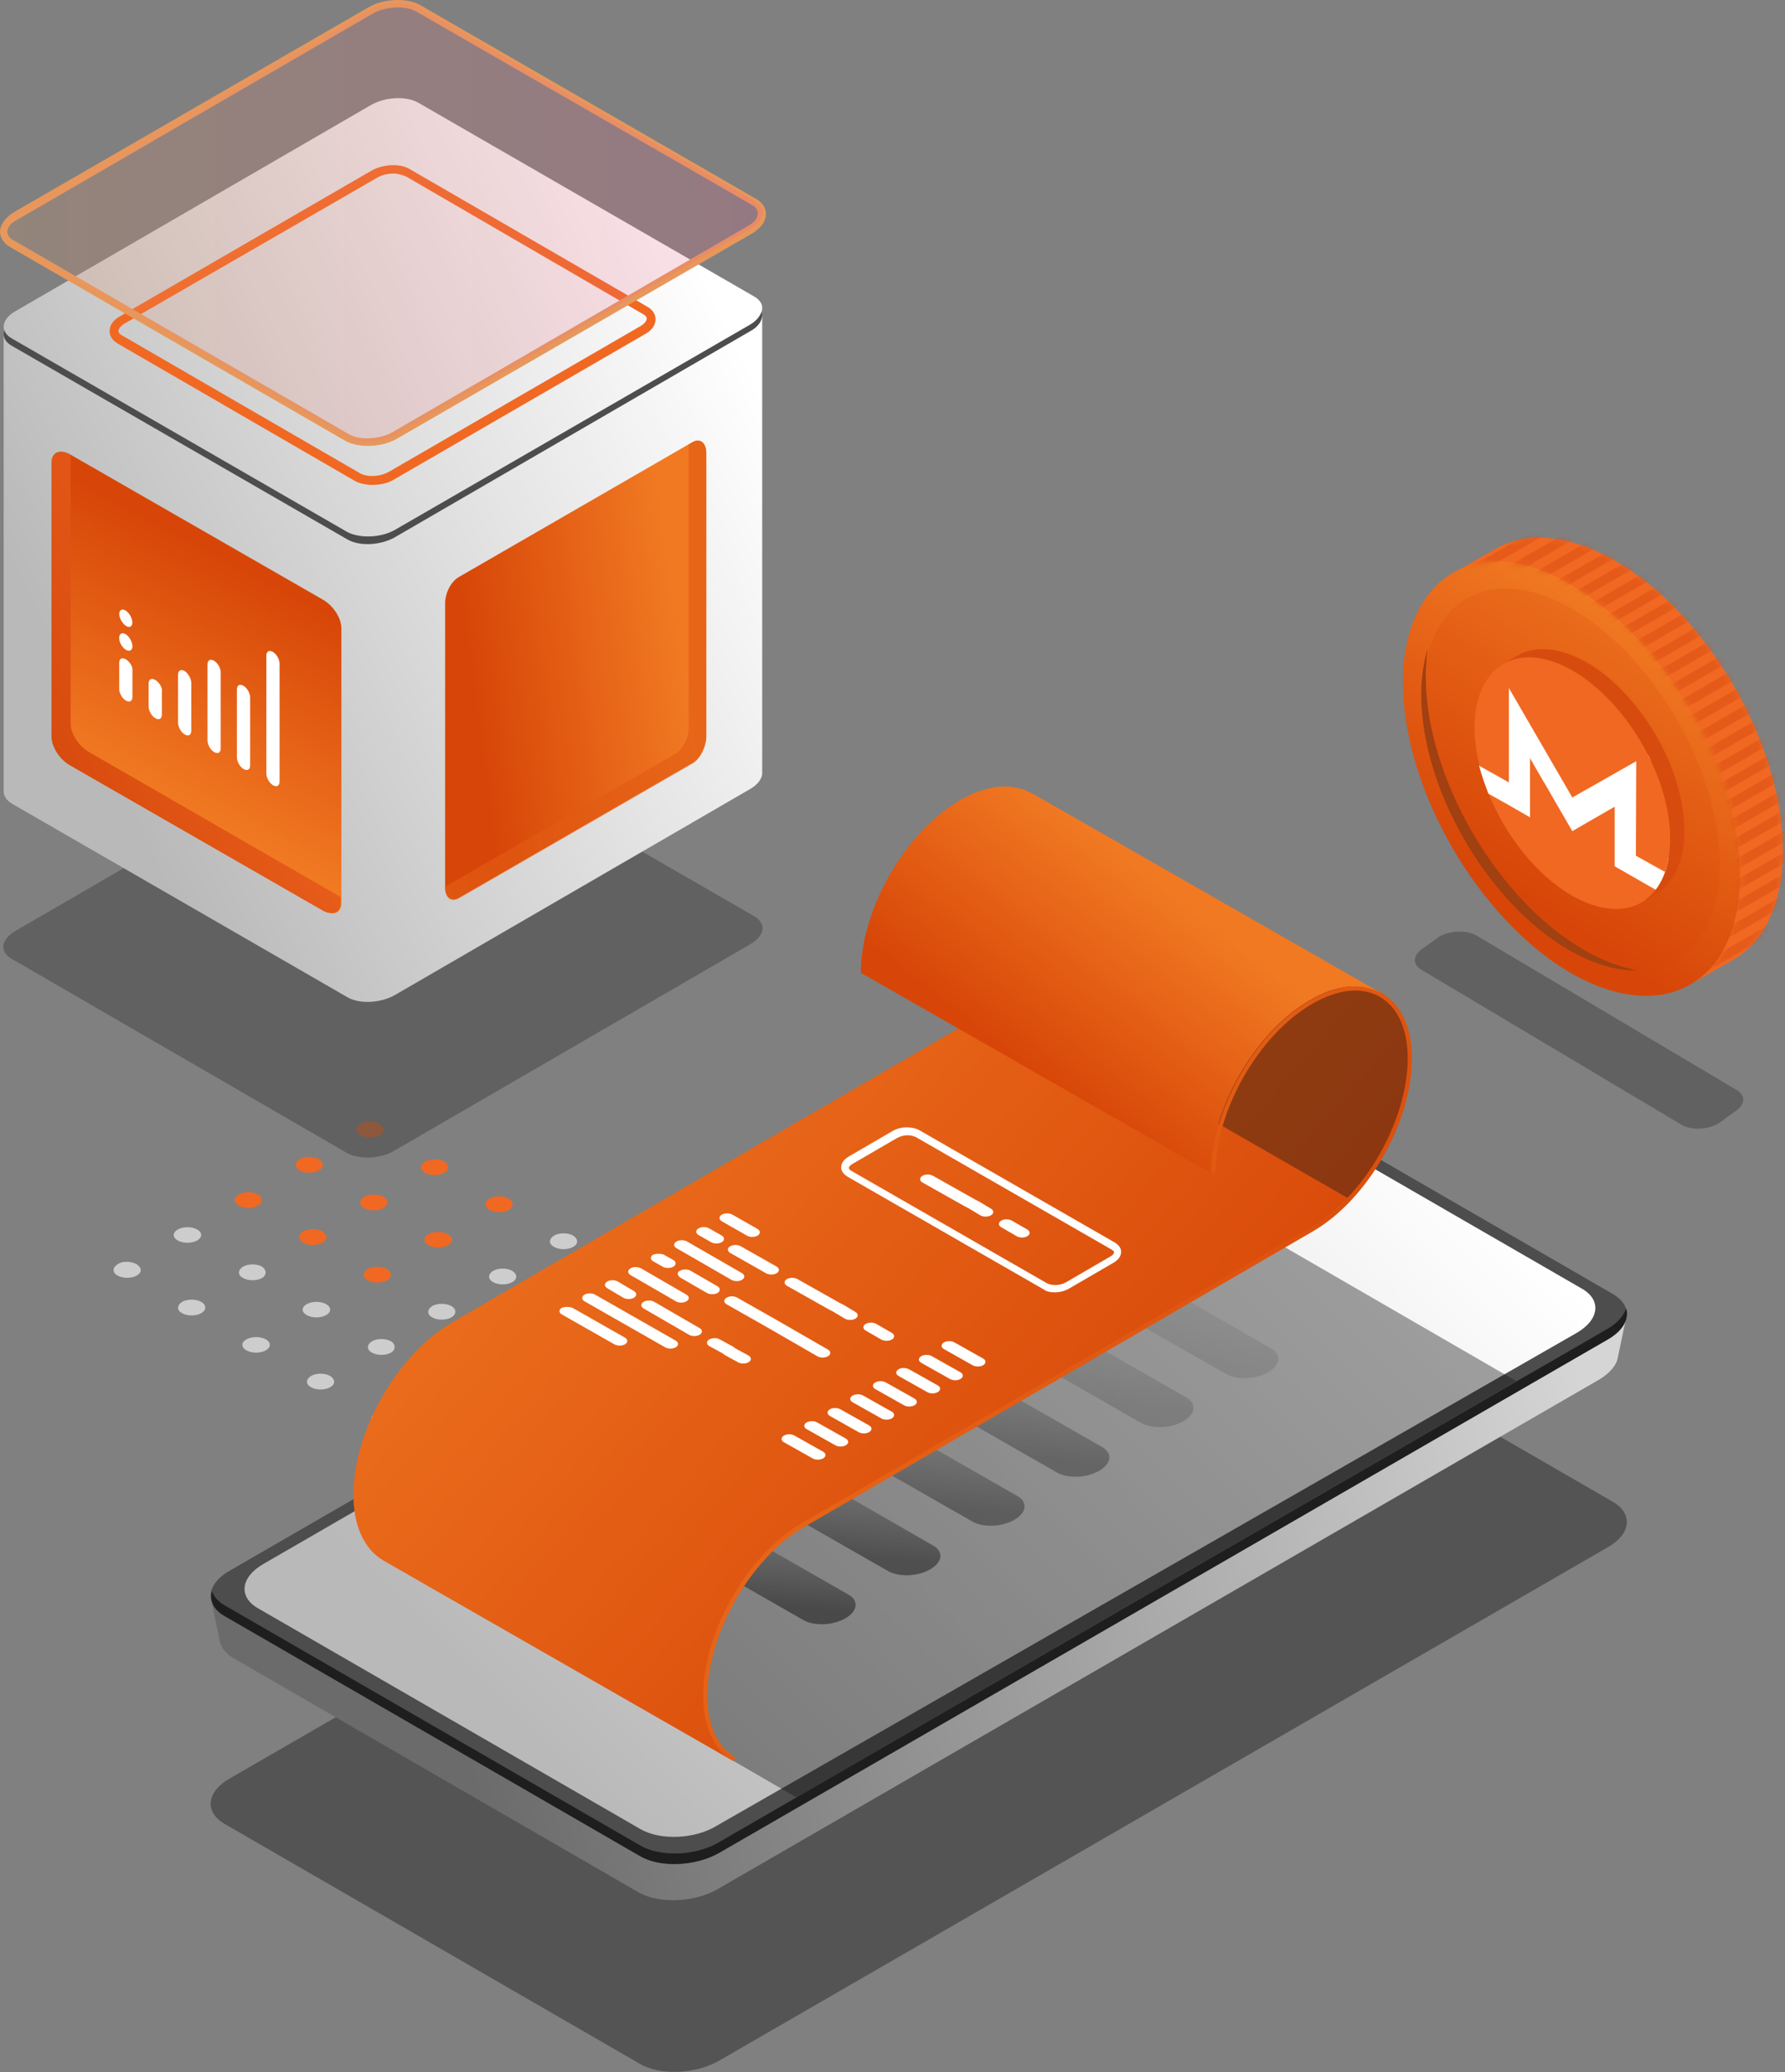 <svg fill="none" height="347" viewBox="0 0 299 347" width="299" xmlns="http://www.w3.org/2000/svg" xmlns:xlink="http://www.w3.org/1999/xlink"><rect x="0" y="0" width="299" height="347" fill="#808080" stroke="none"/><linearGradient id="a"><stop offset="0" stop-color="#d5d5d5"/><stop offset="1" stop-color="#6b6b6b"/></linearGradient><linearGradient id="b" gradientUnits="userSpaceOnUse" x1="265" x2="74.79" xlink:href="#a" y1="231" y2="282.427"/><linearGradient id="c"><stop offset="0" stop-color="#fff"/><stop offset="1" stop-color="#b9b9b9"/></linearGradient><linearGradient id="d" gradientUnits="userSpaceOnUse" x1="258.629" x2="132.616" xlink:href="#c" y1="211.035" y2="335.271"/><linearGradient id="e" gradientUnits="userSpaceOnUse" x1="123.899" x2="122.307" xlink:href="#a" y1="248.766" y2="268.21"/><linearGradient id="f" gradientUnits="userSpaceOnUse" x1="138.099" x2="136.493" xlink:href="#a" y1="240.462" y2="259.992"/><linearGradient id="g" gradientUnits="userSpaceOnUse" x1="152.199" x2="150.607" xlink:href="#a" y1="232.266" y2="251.71"/><linearGradient id="h" gradientUnits="userSpaceOnUse" x1="166.399" x2="164.807" xlink:href="#a" y1="224.066" y2="243.51"/><linearGradient id="i" gradientUnits="userSpaceOnUse" x1="180.515" x2="178.922" xlink:href="#a" y1="215.766" y2="235.21"/><linearGradient id="j" gradientUnits="userSpaceOnUse" x1="194.699" x2="193.093" xlink:href="#a" y1="207.462" y2="226.992"/><linearGradient id="k"><stop offset="0" stop-color="#f17922"/><stop offset="1" stop-color="#d74608"/></linearGradient><linearGradient id="l" gradientUnits="userSpaceOnUse" x1="74.373" x2="194.823" xlink:href="#k" y1="158.341" y2="263.931"/><linearGradient id="m" gradientUnits="userSpaceOnUse" x1="127.981" x2="226.005" xlink:href="#k" y1="176.399" y2="242.747"/><linearGradient id="n" gradientUnits="userSpaceOnUse" x1="179.5" x2="156.063" xlink:href="#k" y1="136.5" y2="166.486"/><linearGradient id="o" gradientUnits="userSpaceOnUse" x1="122.847" x2="9.166" xlink:href="#c" y1="55.702" y2="109.926"/><linearGradient id="p" gradientUnits="userSpaceOnUse" x1=".615" x2="127.657" y1="37.318" y2="37.318"><stop offset="0" stop-color="#e39a65"/><stop offset="1" stop-color="#e95f8d"/></linearGradient><linearGradient id="q" gradientUnits="userSpaceOnUse" x1="8" x2="26.953" xlink:href="#k" y1="123.5" y2="87.686"/><linearGradient id="r" gradientUnits="userSpaceOnUse" x1="61.5" x2="9" y1="102.477" y2="125.977"><stop offset="0" stop-color="#f16822"/><stop offset="1" stop-color="#d84b0e"/></linearGradient><linearGradient id="s" gradientUnits="userSpaceOnUse" x1="116" x2="81.108" xlink:href="#k" y1="124.5" y2="129.173"/><linearGradient id="t" gradientUnits="userSpaceOnUse" x1="57.5" x2="112.398" xlink:href="#k" y1="83" y2="76.64"/><linearGradient id="u" gradientUnits="userSpaceOnUse" x1="305.945" x2="272.768" xlink:href="#k" y1="109.851" y2="161.408"/><linearGradient id="v" gradientUnits="userSpaceOnUse" x1="290.596" x2="264.312" xlink:href="#k" y1="114.626" y2="156.788"/><mask id="w" height="75" maskUnits="userSpaceOnUse" width="56" x="243" y="90"><path d="m270.54 93.85c-7.845-4.502-14.939-4.912-20.056-1.978l-7.231 4.161c5.117-3.002 12.211-2.592 20.056 1.978 15.553 9.004 28.173 30.834 28.105 48.706 0 8.869-3.206 15.144-8.254 18.078l7.231-4.161c5.048-2.934 8.186-9.21 8.254-18.078.068-17.804-12.552-39.702-28.105-48.706z" fill="#f16822"/></mask><path d="m281.78 188.41-43.679-26.019c-1.628-.985-1.436-2.562.479-3.745l2.414-1.752c1.82-1.084 4.598-1.182 6.226-.295l43.679 25.92c1.628.985 1.436 2.562-.479 3.745l-2.414 1.752c-1.82 1.182-4.598 1.281-6.226.394z" fill="#4d4d4d" opacity=".6"/><path d="m63.601 190.1c-.9.5-2.3.5-3.2 0s-.9-1.3 0-1.9c.9-.5 2.3-.5 3.2 0 .9.6.8 1.4 0 1.9z" fill="#f16822"/><path d="m74.4 196.4c-.9.5-2.3.5-3.2 0s-.9-1.3 0-1.9c.9-.5 2.3-.5 3.2 0s.9 1.4 0 1.9z" fill="#f16822"/><path d="m85.2 202.6c-.9.5-2.3.5-3.2 0s-.9-1.3 0-1.9c.9-.5 2.3-.5 3.2 0 .9.6.9 1.4 0 1.9z" fill="#f16822"/><path d="m96.001 208.8c-.9.5-2.3.5-3.2 0s-.9-1.3 0-1.9c.9-.5 2.3-.5 3.2 0 .9.6.9 1.4 0 1.9z" fill="#cdcdcd"/><path d="m106.8 215.1c-.9.5-2.3.5-3.2 0s-.9-1.3 0-1.9c.9-.5 2.3-.5 3.2 0s.9 1.4 0 1.9z" fill="#cdcdcd"/><path d="m53.4 196c-.9.5-2.3.5-3.2 0s-.9-1.3 0-1.9c.9-.5 2.3-.5 3.2 0 .9.6.9 1.4 0 1.9z" fill="#f16822"/><path d="m64.2 202.3c-.9.5-2.3.5-3.2 0s-.9-1.3 0-1.9c.9-.5 2.3-.5 3.2 0s.9 1.3 0 1.9z" fill="#f16822"/><path d="m73.402 208.9c1.27-.002 2.299-.585 2.298-1.303-.001-.718-1.032-1.299-2.302-1.297-1.27.002-2.299.585-2.298 1.303.001.718 1.031 1.299 2.302 1.297z" fill="#f16822"/><path d="m85.8 214.7c-.9.5-2.3.5-3.2 0s-.9-1.3 0-1.9c.9-.5 2.3-.5 3.2 0 .9.6.9 1.4 0 1.9z" fill="#cdcdcd"/><path d="m96.601 221c-.9.5-2.3.5-3.2 0s-.9-1.3 0-1.9c.9-.5 2.3-.5 3.2 0s.9 1.3 0 1.9z" fill="#cdcdcd"/><path d="m43.2 201.9c-.9.5-2.3.5-3.2 0s-.9-1.3 0-1.9c.9-.5 2.3-.5 3.2 0s.9 1.4 0 1.9z" fill="#f16822"/><path d="m54.001 208.1c-.9.5-2.3.5-3.2 0s-.9-1.3 0-1.9c.9-.5 2.3-.5 3.2 0 .9.6.9 1.4 0 1.9z" fill="#f16822"/><path d="m64.8 214.4c-.9.5-2.3.5-3.2 0s-.9-1.3 0-1.9c.9-.5 2.3-.5 3.2 0s.9 1.3 0 1.9z" fill="#f16822"/><path d="m75.601 220.6c-.9.5-2.3.5-3.2 0s-.9-1.3 0-1.9c.9-.5 2.3-.5 3.2 0s.9 1.4 0 1.9z" fill="#cdcdcd"/><path d="m86.4 226.8c-.9.5-2.3.5-3.2 0s-.9-1.3 0-1.9c.9-.5 2.3-.5 3.2 0s.9 1.4 0 1.9z" fill="#cdcdcd"/><path d="m31.402 208.1c1.27-.002 2.299-.585 2.298-1.303-.001-.718-1.032-1.299-2.302-1.297-1.27.002-2.299.585-2.298 1.303.001.718 1.031 1.299 2.302 1.297z" fill="#cdcdcd"/><path d="m43.9 214c-.9.5-2.3.5-3.2 0s-.9-1.3 0-1.9c.9-.5 2.3-.5 3.2 0 .8.6.8 1.4 0 1.9z" fill="#cdcdcd"/><path d="m53.002 220.6c1.27-.002 2.299-.585 2.298-1.303-.001-.718-1.032-1.299-2.302-1.297-1.27.002-2.299.585-2.298 1.303.001.718 1.031 1.299 2.302 1.297z" fill="#cdcdcd"/><path d="m65.501 226.5c-.9.5-2.3.5-3.2 0s-.9-1.3 0-1.9c.9-.5 2.3-.5 3.2 0 .8.5.8 1.4 0 1.9z" fill="#cdcdcd"/><path d="m76.3 232.7c-.9.5-2.3.5-3.2 0s-.9-1.3 0-1.9c.9-.5 2.3-.5 3.2 0 .8.6.8 1.4 0 1.9z" fill="#cdcdcd"/><path d="m22.9 213.6c-.9.5-2.3.5-3.2 0s-.9-1.3 0-1.9 2.3-.5 3.2 0c.9.6.9 1.4 0 1.9z" fill="#cdcdcd"/><path d="m33.7 219.9c-.9.5-2.3.5-3.2 0s-.9-1.3 0-1.9c.9-.5 2.3-.5 3.2 0s.9 1.4 0 1.9z" fill="#cdcdcd"/><path d="m42.902 226.5c1.27-.002 2.299-.585 2.298-1.303-.001-.718-1.032-1.299-2.302-1.297-1.27.002-2.299.585-2.298 1.303.001.718 1.031 1.299 2.302 1.297z" fill="#cdcdcd"/><path d="m55.3 232.3c-.9.5-2.3.5-3.2 0s-.9-1.3 0-1.9c.9-.5 2.3-.5 3.2 0 .9.6.9 1.4 0 1.9z" fill="#cdcdcd"/><path d="m64.502 238.9c1.27-.002 2.299-.585 2.298-1.303-.001-.718-1.032-1.299-2.302-1.297-1.27.002-2.299.585-2.298 1.303.001.718 1.031 1.299 2.302 1.297z" fill="#cdcdcd"/><path d="m107.2 345.6-69.6-40.2c-3.4-2-3-5.4.9-7.6l148.9-86c3.9-2.3 9.8-2.5 13.2-.5l69.6 40.2c3.4 2 3 5.4-.9 7.6l-148.9 86c-3.9 2.2-9.8 2.5-13.2.5z" fill="#373737" opacity=".6"/><path d="m266.7 222.1-65.8-38c-3.4-1.9-9.2-1.7-13.1.5l-147.5 85.2-4.9-1.9 1.4 6.9c.2 1 .9 2 2.2 2.8l68 39.3c3.4 1.9 9.2 1.7 13.1-.5l147.8-85.4c1.8-1.1 2.9-2.4 3.1-3.7l1.4-6.7z" fill="url(#b)"/><path d="m107.2 310.8-69.6-40.2c-3.4-2-3-5.4.9-7.6l148.9-86c3.9-2.3 9.8-2.5 13.2-.5l69.6 40.2c3.4 2 3 5.4-.9 7.6l-148.9 86c-3.9 2.2-9.8 2.5-13.2.5z" fill="#4d4d4d"/><path d="m107.3 306.3-64.1-37c-3.3-1.9-2.9-5.2.9-7.4l143.4-82.9c3.8-2.2 9.6-2.4 12.9-.5l64.6 37.3c3.3 1.9 2.9 5.2-.9 7.4l-144 82.5c-3.7 2.3-9.5 2.5-12.8.6z" fill="url(#d)"/><path d="m105.4 254.6 29.2 16.7c1.8 1 4.9.9 7-.3s2.3-3 .5-4l-29.2-16.7c-1.8-1-4.9-.9-7 .3s-2.3 3-.5 4z" fill="url(#e)"/><path d="m119.6 246.4 29.2 16.7c1.8 1 4.9.9 7-.3s2.3-3 .5-4l-29.2-16.8c-1.8-1-4.9-.9-7 .3s-2.3 3-.5 4.1z" fill="url(#f)" opacity=".9"/><path d="m133.7 238.1 29.2 16.7c1.8 1 4.9.9 7-.3s2.3-3 .5-4l-29.2-16.7c-1.8-1-4.9-.9-7 .3s-2.3 3-.5 4z" fill="url(#g)" opacity=".7"/><path d="m147.9 229.9 29.2 16.7c1.8 1 4.9.9 7-.3s2.3-3 .5-4l-29.2-16.7c-1.8-1-4.9-.9-7 .3-2.1 1.1-2.3 3-.5 4z" fill="url(#h)" opacity=".6"/><path d="m162 221.6 29.2 16.7c1.8 1 4.9.9 7-.3s2.3-3 .5-4l-29.2-16.7c-1.8-1-4.9-.9-7 .3-2 1.2-2.3 3-.5 4z" fill="url(#i)" opacity=".3"/><path d="m176.2 213.4 29.2 16.7c1.8 1 4.9.9 7-.3s2.3-3 .5-4l-29.2-16.8c-1.8-1-4.9-.9-7 .3-2.1 1.3-2.3 3.1-.5 4.1z" fill="url(#j)" opacity=".2"/><path d="m269.3 222.5-148.9 86c-3.9 2.3-9.8 2.5-13.2.5l-69.6-40.2c-1.2-.7-1.8-1.5-2.1-2.4-.4 1.6.2 3.1 2.1 4.2l69.6 40.2c3.4 2 9.3 1.7 13.2-.5l148.9-86c2.6-1.5 3.6-3.5 3.1-5.2-.4 1.2-1.4 2.4-3.1 3.4z" fill="#1e1e1e"/><path d="m254.003 231.27-49.801-28.8c-2.5-1.4-6.9-1.3-9.8.4l-110.1 63.7c-2.9 1.7-3.2 4.2-.7 5.6l49.8 28.8z" fill="#171717" opacity=".4"/><path d="m64.2 261.3c-3.2-1.9-5-5.8-5-11 0-10.6 7.4-23.6 16.6-28.9l85.1-49.4c.8-.5 1.5-1 2.3-1.5l.2.2 3.3-2.6 4.1-5 4-7.2 1.7-4.9.9-5.6 52.8 20.5 3.3 2.6 1.7 3.2.9 5-.6 6.6-2.9 7.9-4.8 7.4-4 4.4-4.2 2.8-1.8 1.2-83.4 48.4-4 2.9-4.9 5-3.6 5.8-2.9 7-.9 5.3v4.6l1.1 4.3 2.2 3.3 1.1 1.1z" fill="url(#l)"/><path d="m167.4 167.1 3.4-4.1 4-7.1 1.7-4.9.9-5.6 52.9 20.5 3.3 2.6 1.7 3.2.9 5-.6 6.6-2.9 7.9-4.9 7.4-1.9 2.1z" fill="#171717" opacity=".4"/><path d="m123.2 294.3c-3-1.7-4.7-5.4-4.7-10.3 0-10.4 7.2-23.1 16.2-28.3l85.2-49.5c9.2-5.3 16.6-18.3 16.6-28.9 0-3.1-.6-5.7-1.8-7.7-.8-1.4-1.9-2.5-3.2-3.3-3.2-1.9-7.5-1.4-12 1.2-9.2 5.3-16.6 18.3-16.6 28.9h.7c0-10.4 7.2-23.1 16.2-28.3 4.3-2.5 8.3-2.9 11.3-1.2s4.7 5.4 4.7 10.3c0 10.4-7.2 23.1-16.2 28.3l-85.2 49.5c-9.2 5.3-16.6 18.3-16.6 28.9 0 5.2 1.8 9.1 5 11z" fill="url(#m)"/><path d="m219.4 167.5c-9.2 5.3-16.6 18.3-16.6 28.9l-58.6-33.5c0-10.6 7.4-23.6 16.6-28.9 4.5-2.6 8.7-3 11.9-1.2h.1l58.4 33.4h-.1c-3.2-1.7-7.3-1.3-11.7 1.3z" fill="url(#n)"/><g fill="#fff"><path d="m113.9 212.8c.5-.3 1.3-.3 1.8 0l4.5 2.6c.5.3.5.8 0 1.1s-1.3.3-1.8 0l-4.5-2.6c-.5-.4-.5-.9 0-1.1z"/><path d="m95.9 219 8.8 5c.5.3.5.8 0 1.1s-1.3.3-1.8 0l-8.8-5c-.5-.3-.5-.8 0-1.1.5-.2 1.3-.2 1.8 0z"/><path d="m133.1 240.4 4.8 2.7c.5.3.5.8 0 1.1s-1.3.3-1.8 0l-4.8-2.7c-.5-.3-.5-.8 0-1.1s1.3-.3 1.8 0z"/><path d="m136.9 238.2 4.8 2.7c.5.3.5.8 0 1.1s-1.3.3-1.8 0l-4.8-2.7c-.5-.3-.5-.8 0-1.1s1.3-.3 1.8 0z"/><path d="m140.8 236 4.8 2.7c.5.3.5.8 0 1.1s-1.3.3-1.8 0l-4.8-2.7c-.5-.3-.5-.8 0-1.1.4-.3 1.3-.3 1.8 0z"/><path d="m144.6 233.7 4.8 2.7c.5.3.5.8 0 1.1s-1.3.3-1.8 0l-4.8-2.7c-.5-.3-.5-.8 0-1.1s1.3-.3 1.8 0z"/><path d="m148.4 231.5 4.8 2.7c.5.3.5.8 0 1.1s-1.3.3-1.8 0l-4.8-2.7c-.5-.3-.5-.8 0-1.1s1.3-.3 1.8 0z"/><path d="m152.3 229.3 4.8 2.7c.5.3.5.8 0 1.1s-1.3.3-1.8 0l-4.8-2.7c-.5-.3-.5-.8 0-1.1.4-.3 1.2-.3 1.8 0z"/><path d="m156.1 227.1 4.8 2.7c.5.3.5.8 0 1.1s-1.3.3-1.8 0l-4.8-2.7c-.5-.3-.5-.8 0-1.1s1.3-.3 1.8 0z"/><path d="m159.9 224.8 4.8 2.7c.5.3.5.8 0 1.1s-1.3.3-1.8 0l-4.8-2.7c-.5-.3-.5-.8 0-1.1s1.3-.3 1.8 0z"/><path d="m97.9 216.8c.5-.3 1.3-.3 1.8 0l13.5 7.7c.5.3.5.8 0 1.1s-1.3.3-1.8 0l-13.5-7.7c-.5-.3-.5-.8 0-1.1z"/><path d="m103.5 214.6 2.7 1.6c.5.3.5.8 0 1.1s-1.3.3-1.8 0l-2.7-1.6c-.5-.3-.5-.8 0-1.1s1.3-.3 1.8 0z"/><path d="m107.4 212.4 7.6 4.4c.5.3.5.8 0 1.1s-1.3.3-1.8 0l-7.6-4.4c-.5-.3-.5-.8 0-1.1.4-.3 1.3-.3 1.8 0z"/><path d="m111.2 210.1 1.6.9c.5.3.5.8 0 1.1s-1.3.3-1.8 0l-1.6-.9c-.5-.3-.5-.8 0-1.1.5-.2 1.3-.2 1.8 0z"/><path d="m124.3 214.3c-.5.3-1.3.3-1.8 0l-9.2-5.3c-.5-.3-.5-.8 0-1.1s1.3-.3 1.8 0l9.2 5.3c.5.3.5.8 0 1.1z"/><path d="m130.2 221.1 8.5 4.9c.5.3.5.8 0 1.1s-1.3.3-1.8 0l-8.5-4.9-.7-.4-6-3.4c-.5-.3-.5-.8 0-1.1s1.3-.3 1.8 0l6 3.4z"/><path d="m117 206.8c-.5-.3-.5-.8 0-1.1s1.3-.3 1.8 0l2.1 1.2c.5.3.5.8 0 1.1s-1.3.3-1.8 0z"/><path d="m128.3 213.2-6-3.4c-.5-.3-.5-.8 0-1.1s1.3-.3 1.8 0l6 3.4c.5.3.5.8 0 1.1s-1.3.3-1.8 0z"/><path d="m125.1 206.9-4.2-2.4c-.5-.3-.5-.8 0-1.1s1.3-.3 1.8 0l4.2 2.4c.5.3.5.8 0 1.1s-1.3.3-1.8 0z"/><path d="m141.5 220.8-2-1.2-.6-.3-7.1-4c-.5-.3-.5-.8 0-1.1s1.3-.3 1.8 0l7.1 4 .6.3 2 1.2c.5.3.5.8 0 1.1s-1.3.3-1.8 0z"/><path d="m147.6 224.3-2.6-1.5c-.5-.3-.5-.8 0-1.1s1.3-.3 1.8 0l2.6 1.5c.5.3.5.8 0 1.1s-1.3.3-1.8 0z"/><path d="m117.2 223.5c-.5.3-1.3.3-1.8 0l-7.6-4.4c-.5-.3-.5-.8 0-1.1s1.3-.3 1.8 0l7.6 4.4c.5.3.5.8 0 1.1z"/><path d="m121.4 226.9-.4-.3-2.2-1.2c-.5-.3-.5-.8 0-1.1s1.3-.3 1.8 0l2.2 1.2.4.3 2.2 1.2c.5.3.5.8 0 1.1s-1.3.3-1.8 0z"/><path d="m176.7 216.4c-.7 0-1.4-.1-1.9-.5l-32.9-18.9c-.6-.4-1-.9-1-1.5 0-.7.4-1.3 1.2-1.8l7.4-4.3c1.3-.8 3.2-.8 4.4-.2l32.9 18.9c.6.4 1 .9 1 1.5 0 .7-.4 1.3-1.2 1.8l-7.4 4.3c-.8.5-1.7.7-2.5.7zm-24.7-26.3c-.6 0-1.3.2-1.8.5l-7.4 4.3c-.5.3-.6.5-.6.7s.2.3.3.4l32.9 18.9c.8.4 2.2.4 3.2-.2l7.4-4.3c.5-.3.6-.5.6-.7s-.2-.3-.3-.4l-32.9-18.9c-.5-.2-.9-.3-1.4-.3z"/><path d="m164.2 203.5-2-1.2-.6-.3-7.1-4c-.5-.3-.5-.8 0-1.1s1.3-.3 1.8 0l7.1 4 .6.3 2 1.2c.5.3.5.8 0 1.1s-1.3.3-1.8 0z"/><path d="m170.3 207-2.6-1.5c-.5-.3-.5-.8 0-1.1s1.3-.3 1.8 0l2.6 1.5c.5.3.5.8 0 1.1s-1.3.3-1.8 0z"/></g><path d="m58.169 193.1-56.197-32.536c-2.095-1.232-1.849-3.204.616-4.683l59.525-34.509c2.341-1.355 5.915-1.479 8.011-.369l56.197 32.413c2.095 1.232 1.849 3.204-.616 4.683l-59.524 34.509c-2.342 1.478-5.915 1.602-8.011.492z" fill="#4d4d4d" opacity=".6"/><path d="m127.183 52.972c.863-1.232.616-2.465-.863-3.328l-56.197-32.413c-2.095-1.232-5.669-.986-8.011.37l-59.525 34.508c-1.972 1.109-2.465 2.711-1.479 3.944h-.493v76.411c0 .74.37 1.479 1.356 2.096l56.197 32.413c2.095 1.232 5.669.986 8.011-.37l59.524-34.508c1.233-.74 1.849-1.603 1.972-2.465v-76.658z" fill="url(#o)"/><path d="m62.359 81.195c-1.109 0-2.095-.246-2.834-.616l-39.806-23.047c-.863-.493-1.356-1.232-1.356-2.095 0-.986.616-1.849 1.725-2.465l42.148-24.402c1.972-1.109 4.806-1.232 6.409-.246l39.806 23.047c.862.493 1.355 1.232 1.355 2.095 0 .986-.616 1.849-1.725 2.465l-42.148 24.402c-.986.616-2.341.863-3.574.863zm3.574-52.132c-.986 0-2.095.246-2.834.739l-42.271 24.402c-.616.37-.986.863-.986 1.232s.37.616.616.74l39.806 23.047c1.232.739 3.451.616 4.93-.246l42.148-24.402c.616-.37.986-.863.986-1.232 0-.37-.37-.616-.617-.74l-39.683-23.047c-.616-.246-1.356-.493-2.095-.493z" fill="#f16822"/><path d="m125.704 54.328-59.524 34.385c-2.342 1.356-5.915 1.479-8.011.37l-56.197-32.413c-.616-.37-1.109-.863-1.232-1.356-.37.986.123 1.972 1.232 2.588l56.197 32.413c2.095 1.232 5.669.986 8.011-.37l59.524-34.508c1.602-.863 2.219-2.218 1.849-3.204-.247.74-.863 1.479-1.849 2.095z" fill="#4d4d4d"/><path d="m61.62 74.664c-1.356 0-2.711-.246-3.82-.863l-56.074-32.413c-1.109-.616-1.725-1.602-1.725-2.588 0-1.109.863-2.342 2.218-3.204l59.525-34.385c2.588-1.479 6.408-1.602 8.627-.37l56.197 32.413c1.109.616 1.725 1.479 1.725 2.588 0 1.232-.862 2.342-2.218 3.204l-59.525 34.385c-1.479.863-3.204 1.232-4.93 1.232zm-3.204-1.972c1.849 1.109 5.299.863 7.394-.37l59.525-34.508c1.109-.616 1.602-1.356 1.602-2.095 0-.739-.617-1.232-1.11-1.479l-56.074-32.29c-1.849-1.109-5.299-.863-7.394.37l-59.525 34.508c-.986.493-1.602 1.232-1.602 1.972 0 .74.616 1.232 1.109 1.479z" fill="#e8975b"/><path d="m58.169 73.184-56.197-32.413c-2.095-1.232-1.849-3.204.616-4.683l59.525-34.508c2.341-1.356 5.915-1.479 8.011-.37l56.197 32.413c2.095 1.232 1.849 3.204-.616 4.683l-59.524 34.508c-2.342 1.479-5.915 1.602-8.011.37z" fill="url(#p)" opacity=".2"/><path d="m8.75 123.344v-45.97c0-1.726 1.356-2.218 3.081-1.232l42.271 24.279c1.725.986 3.081 3.081 3.081 4.807v45.97c0 1.725-1.356 2.218-3.081 1.232l-42.271-24.279c-1.725-.986-3.081-3.204-3.081-4.807z" fill="url(#q)"/><path d="m14.912 125.932c-1.725-.985-3.081-3.081-3.081-4.806v-44.984h-.123c-1.725-.986-3.081-.37-3.081 1.232v45.97c0 1.726 1.356 3.821 3.081 4.807l42.271 24.279c1.725.986 3.081.37 3.081-1.232v-.986z" fill="url(#r)"/><path d="m21.074 110.404c-.616-.37-1.109-.123-1.109.616v4.314c0 .739.493 1.602 1.109 1.971.616.37 1.109.124 1.109-.616v-4.313c.123-.74-.493-1.603-1.109-1.972z" fill="#fff"/><path d="m26.004 113.855c-.616-.37-1.109-.124-1.109.616v3.82c0 .74.493 1.603 1.109 1.972.616.37 1.109.124 1.109-.616v-3.82c.123-.74-.493-1.603-1.109-1.972z" fill="#fff"/><path d="m30.933 112.376c-.616-.37-1.109-.124-1.109.616v8.011c0 .739.493 1.602 1.109 1.972.616.369 1.109.123 1.109-.617v-8.01c0-.617-.493-1.603-1.109-1.972z" fill="#fff"/><path d="m35.863 110.65c-.616-.369-1.109-.123-1.109.617v12.694c0 .739.493 1.602 1.109 1.972.616.369 1.109.123 1.109-.617v-12.694c0-.739-.493-1.602-1.109-1.972z" fill="#fff"/><path d="m40.792 114.841c-.616-.37-1.109-.124-1.109.616v11.338c0 .74.493 1.602 1.109 1.972s1.109.123 1.109-.616v-11.339c0-.739-.493-1.602-1.109-1.971z" fill="#fff"/><path d="m45.722 109.171c-.616-.369-1.109-.123-1.109.617v19.719c0 .739.493 1.602 1.109 1.972.616.369 1.109.123 1.109-.617v-19.719c0-.739-.493-1.602-1.109-1.972z" fill="#fff"/><path d="m22.183 108.185c0 .74-.493.986-1.109.616-.616-.369-1.109-1.232-1.109-1.971 0-.74.493-.986 1.109-.617.616.37 1.109 1.356 1.109 1.972z" fill="#fff"/><path d="m21.877 104.91c.413-.238.388-1.053-.054-1.819s-1.136-1.194-1.548-.956-.388 1.053.054 1.819 1.136 1.194 1.548.956z" fill="#fff"/><path d="m115.968 127.781-39.067 22.554c-1.232.739-2.341 0-2.341-1.725v-47.573c0-1.725.986-3.697 2.341-4.436l39.067-22.554c1.232-.74 2.342 0 2.342 1.725v47.696c-.124 1.725-1.11 3.697-2.342 4.313z" fill="url(#s)"/><path d="m115.968 74.048-.616.37v47.449c0 1.725-.986 3.697-2.342 4.437l-38.45 22.184v.246c0 1.726.986 2.465 2.341 1.726l39.067-22.554c1.232-.74 2.342-2.711 2.342-4.437v-47.695c-.124-1.602-1.11-2.465-2.342-1.725z" fill="url(#t)" opacity=".4"/><path d="m265.805 97.917c15.438 8.714 27.861 29.865 27.861 47.151-.072 17.357-12.566 24.313-28.005 15.6-15.438-8.713-27.932-29.794-27.932-47.151.071-17.357 12.637-24.313 28.076-15.6z" fill="url(#u)"/><path d="m270.54 93.888c-7.845-4.502-14.939-4.912-20.056-1.978l-7.231 4.161c5.117-3.002 12.211-2.592 20.056 1.978 15.553 9.005 28.173 30.834 28.105 48.706 0 8.868-3.206 15.144-8.254 18.077l7.231-4.161c5.048-2.933 8.186-9.209 8.254-18.077.068-17.873-12.552-39.77-28.105-48.707z" fill="#f16822"/><path d="m263.31 98.05c15.553 9.004 28.173 30.833 28.105 48.706s-12.757 25.104-28.31 16.167c-15.485-9.004-28.105-30.834-28.105-48.706.068-17.941 12.961-25.513 28.31-16.167zm-.137 60.985c13.712 7.913 24.899 1.569 24.899-14.189.069-15.758-11.051-34.995-24.762-42.908-13.643-7.913-24.831-1.501-24.899 14.189-.068 15.758 11.051 34.995 24.762 42.908z" fill="url(#v)"/><path d="m249.323 132.908 2.456-1.432 3.343 1.978-2.456 1.364z" fill="#f16822"/><path d="m252.665 134.818 2.456-1.364 1.773 1.023-2.387 1.364z" fill="#f16822"/><path d="m247.825 128.133 2.388-1.364 4.911 2.797-2.387 1.432z" fill="#fff"/><path d="m256.285 126.905 2.388-1.364v9.959l-2.388 1.365z" fill="#fff"/><path d="m254.51 135.841 2.388-1.364 1.773 1.023-2.387 1.365z" fill="#f16822"/><path d="m260.922 134.955 2.388-1.433 2.456 4.229-2.388 1.433z" fill="#f16822"/><path d="m256.285 126.905 2.388-1.364 4.638 7.981-2.387 1.433z" fill="#f16822"/><path d="m263.379 139.184 2.388-1.432 2.456-1.365-2.388 1.365z" fill="#f16822"/><path d="m252.736 115.172 2.456-1.433-.069 15.826-2.387 1.433z" fill="#f16822"/><path d="m252.736 115.172 2.456-1.433 10.573 18.419-2.387 1.364z" fill="#fff"/><path d="m270.408 145.051 2.456-1.364.341.204-2.388 1.365z" fill="#f16822"/><path d="m270.813 145.255 2.388-1.364 3.206 1.842-2.388 1.364z" fill="#f16822"/><path d="m274.019 147.097 2.388-1.364 3.342 1.91-2.387 1.433z" fill="#f16822"/><path d="m270.476 135.091 2.388-1.364v9.959l-2.456 1.365z" fill="#f16822"/><path d="m265.834 137.752 2.388-1.365 4.639-2.66-2.388 1.364z" fill="#f16822"/><path d="m270.47 135.091v9.96l.341.204 3.207 1.842 3.342 1.91c-2.865 3.752-8.118 4.366-14.052.955-5.935-3.411-11.12-10.028-13.985-17.122l3.343 1.91 1.773 1.023 1.774 1.023v-9.959l4.707 8.118 2.456 4.229 2.456-1.432z" fill="#f16822"/><path d="m274.019 143.277 2.388-1.433 4.911 2.866-2.387 1.364z" fill="#fff"/><path d="m274.019 127.451 2.456-1.433-.068 15.827-2.388 1.432z" fill="#fff"/><path d="m263.379 133.522 2.388-1.364 10.71-6.14-2.456 1.433z" fill="#fff"/><path d="m274.018 127.451v15.826l4.912 2.797c-.41 1.16-.887 2.115-1.569 2.933l-3.343-1.91-3.206-1.842-.341-.204v-9.96l-4.639 2.66-2.456 1.433-2.455-4.229-4.639-8.05v9.96l-1.774-1.024-1.773-1.023-3.411-1.91c-.614-1.569-1.16-3.138-1.569-4.707l4.98 2.797v-15.826l10.641 18.35z" fill="#fff"/><path d="m273.475 117.559c-1.228-1.432-2.456-2.728-3.82-3.888-1.228-1.023-2.524-1.978-3.82-2.729-4.571-2.592-8.664-2.865-11.665-1.159l-2.388 1.364c3.002-1.705 7.095-1.501 11.665 1.16 1.296.75 2.592 1.637 3.82 2.728 1.365 1.16 2.661 2.456 3.82 3.889 5.185 6.139 8.732 14.462 8.664 21.693v.204.205c-.068 1.91-.341 3.547-.819 4.98-.409 1.091-.886 2.046-1.5 2.865-.683.887-1.569 1.705-2.456 2.183l2.387-1.365c.887-.545 1.706-1.228 2.388-2.114.614-.819 1.16-1.842 1.569-2.934.477-1.432.818-3.069.818-4.979 0-.069 0-.137 0-.205s0-.137 0-.205c.069-7.231-3.479-15.553-8.663-21.693z" fill="#d84b0e"/><path d="m263.446 112.375c2.729 1.569 5.321 3.888 7.64 6.549 5.185 6.139 8.732 14.462 8.664 21.693v.204.205c-.069 1.91-.341 3.547-.819 4.98l-4.911-2.729.068-15.826-10.71 6.071-10.642-18.35v15.826l-4.912-2.797c-.477-1.91-.75-3.82-.818-5.662 0-.068 0-.136 0-.204 0-.137 0-.137 0-.205 0-.136 0-.205 0-.273 0-10.505 7.367-14.735 16.44-9.482z" fill="#f16822"/><path d="m263.45 112.375c2.728 1.569 5.321 3.889 7.64 6.549-2.319-2.66-4.912-4.98-7.64-6.549z" fill="#d84b0e"/><path d="m265.289 159.035c-14.667-8.459-26.468-28.992-26.468-45.773 0-1.637.136-3.206.341-4.639-.682 2.183-1.091 4.707-1.091 7.572-.069 15.758 11.051 34.995 24.762 42.908 4.161 2.388 8.05 3.479 11.529 3.411-2.865-.546-5.935-1.637-9.073-3.479z" fill="#a14011"/><g fill="#d84b0e" mask="url(#w)" opacity=".48"><path d="m268.86 81.922-48.501 28.003.785 1.358 48.501-28.003z"/><path d="m271.111 84.174-48.501 28.003.784 1.359 48.501-28.003z"/><path d="m273.36 86.427-48.501 28.002.784 1.359 48.501-28.003z"/><path d="m275.61 88.679-48.501 28.003.785 1.358 48.501-28.002z"/><path d="m277.863 90.931-48.501 28.003.784 1.359 48.501-28.003z"/><path d="m280.114 93.183-48.501 28.003.784 1.359 48.501-28.003z"/><path d="m282.364 95.435-48.501 28.003.785 1.359 48.501-28.003z"/><path d="m284.613 97.688-48.501 28.003.785 1.358 48.501-28.002z"/><path d="m286.864 99.94-48.501 28.003.784 1.359 48.501-28.003z"/><path d="m289.114 102.193-48.501 28.002.785 1.359 48.501-28.003z"/><path d="m291.363 104.445-48.501 28.003.785 1.358 48.501-28.003z"/><path d="m293.614 106.697-48.501 28.003.784 1.358 48.501-28.002z"/><path d="m295.865 108.949-48.501 28.003.784 1.359 48.501-28.003z"/><path d="m298.113 111.202-48.501 28.002.785 1.359 48.501-28.003z"/><path d="m300.366 113.454-48.501 28.003.784 1.359 48.501-28.003z"/><path d="m302.617 115.706-48.501 28.003.784 1.359 48.501-28.003z"/><path d="m304.867 117.958-48.501 28.003.785 1.359 48.501-28.003z"/><path d="m307.118 120.211-48.501 28.002.784 1.359 48.501-28.003z"/><path d="m309.367 122.463-48.501 28.003.784 1.358 48.501-28.002z"/><path d="m311.617 124.715-48.501 28.003.785 1.359 48.501-28.003z"/><path d="m313.868 126.967-48.501 28.003.785 1.359 48.501-28.003z"/><path d="m316.117 129.22-48.501 28.003.784 1.358 48.501-28.002z"/><path d="m318.369 131.472-48.501 28.003.785 1.359 48.501-28.003z"/><path d="m320.62 133.724-48.501 28.003.785 1.359 48.5-28.003z"/><path d="m322.87 135.976-48.5 28.003.784 1.359 48.501-28.003z"/><path d="m325.119 138.229-48.5 28.003.784 1.358 48.501-28.002z"/></g></svg>